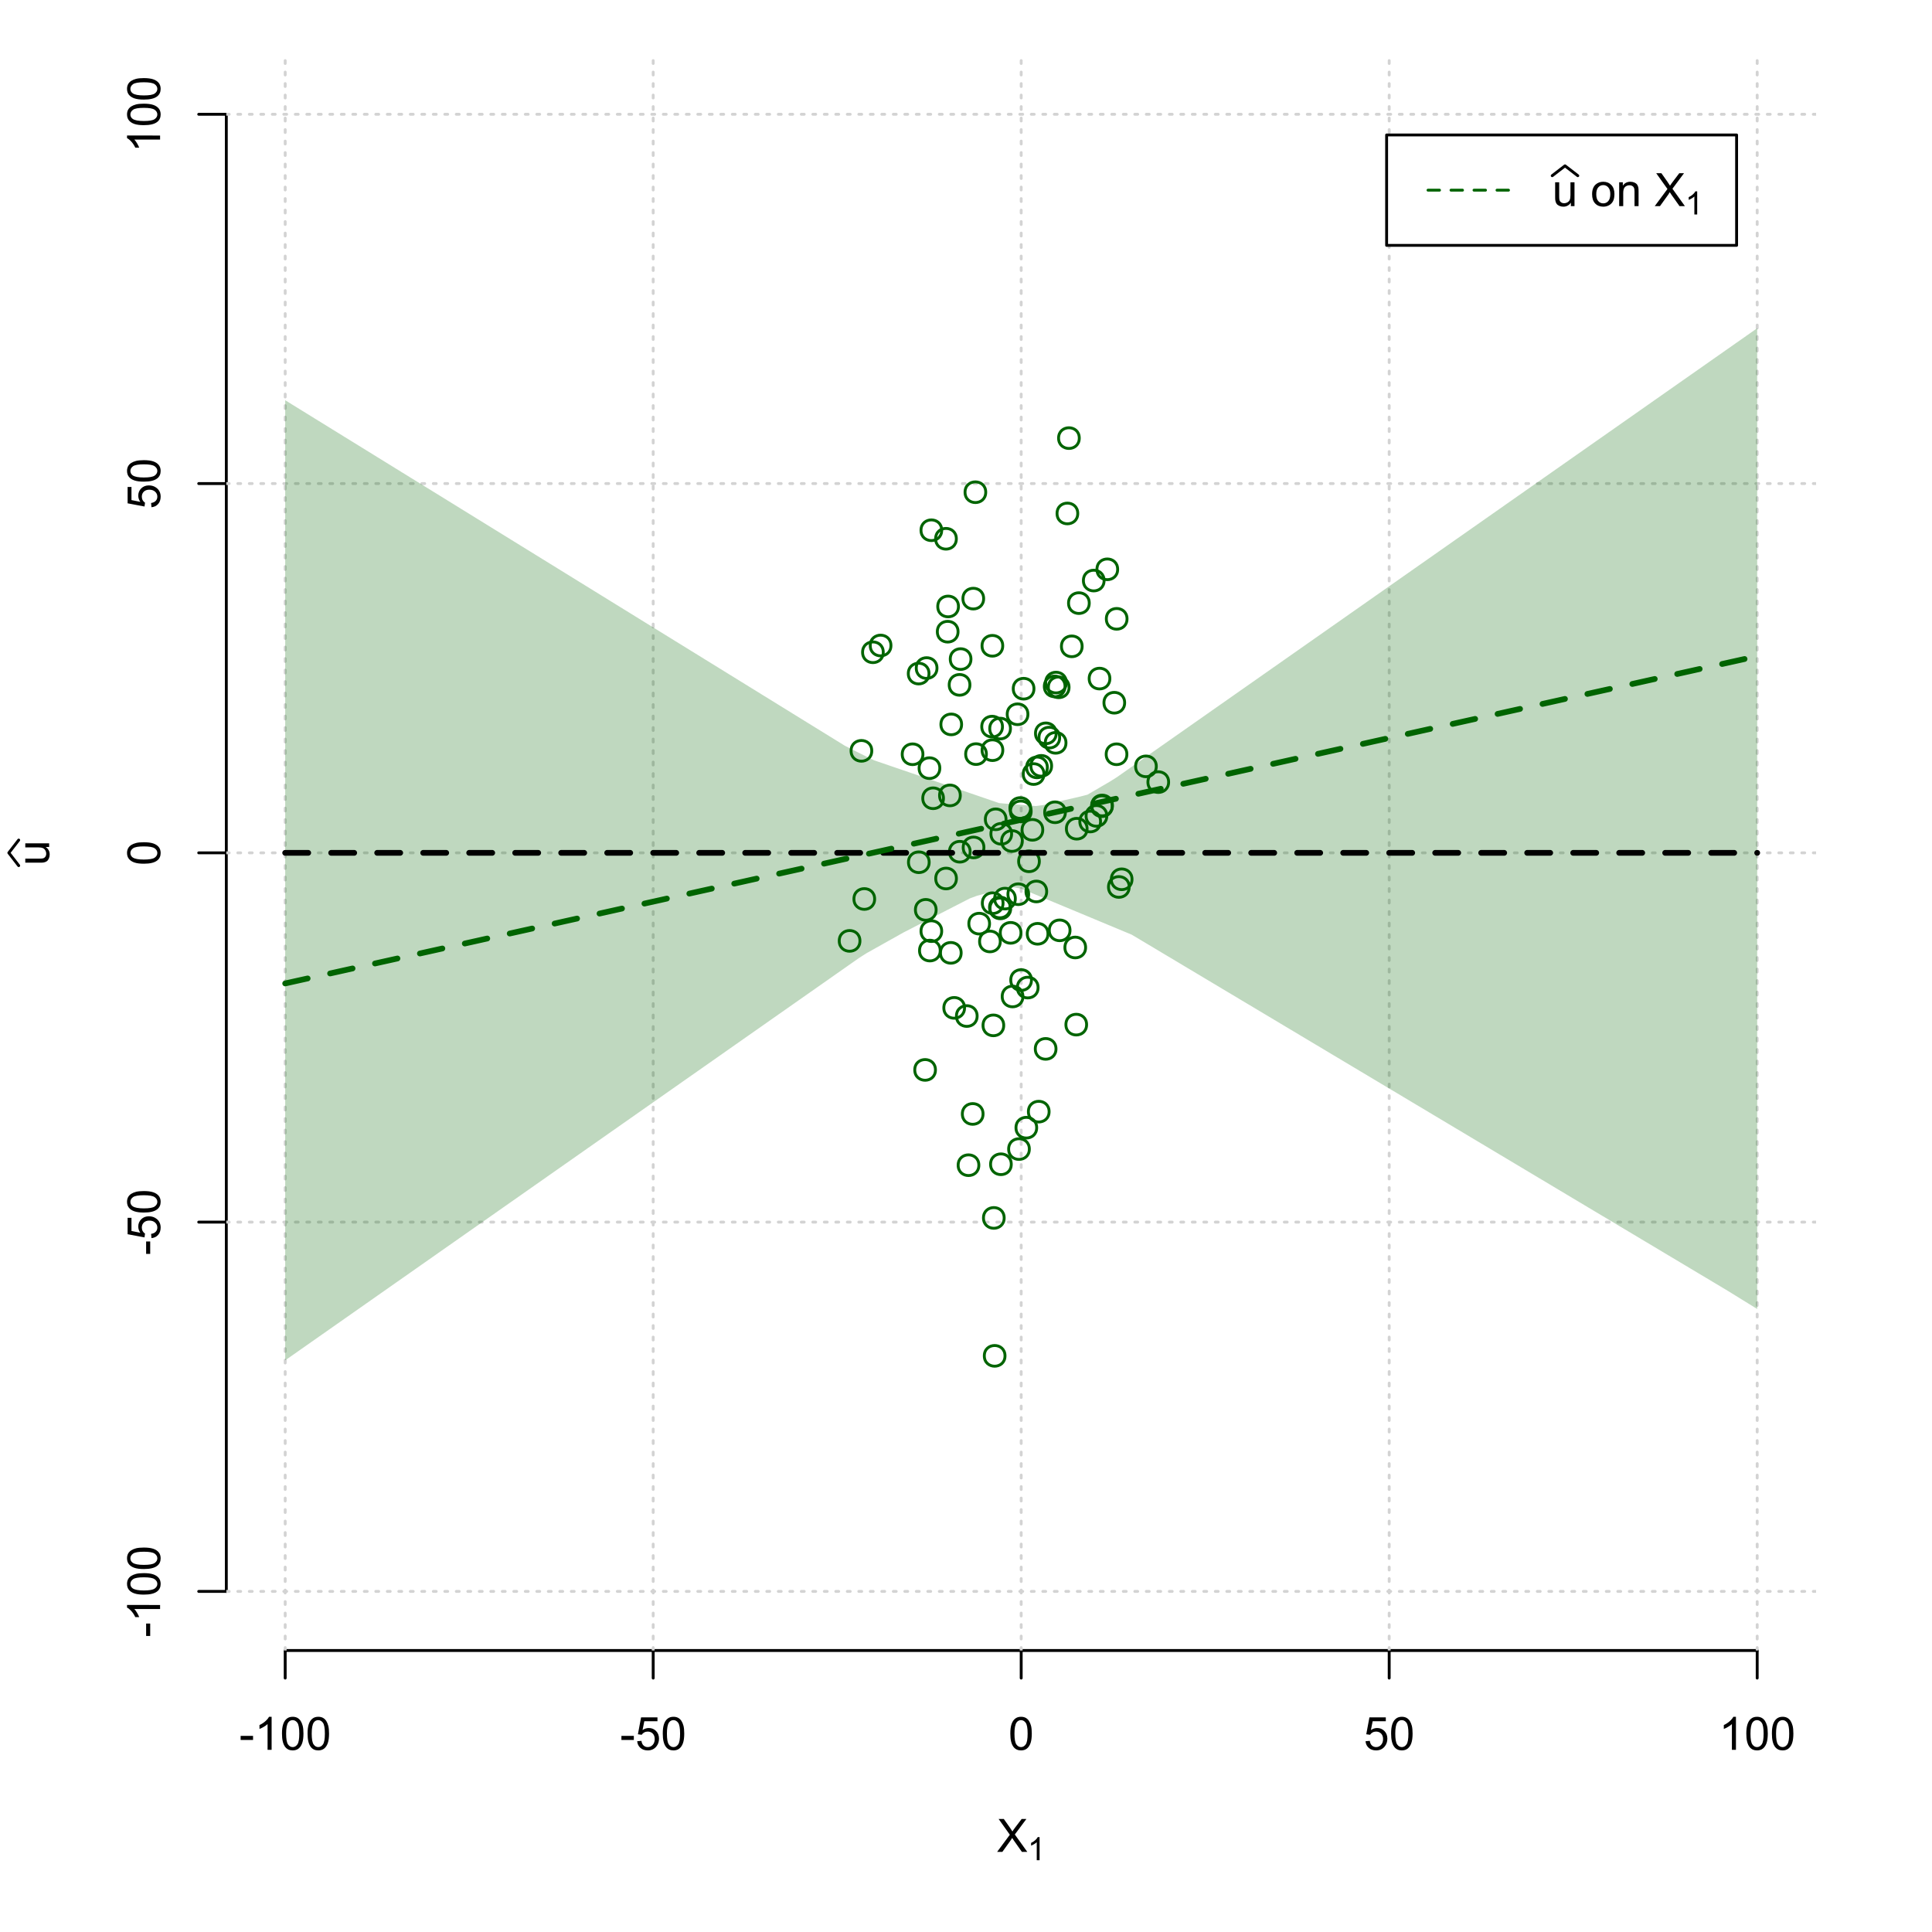 <?xml version="1.0" encoding="UTF-8"?>
<svg xmlns="http://www.w3.org/2000/svg" xmlns:xlink="http://www.w3.org/1999/xlink" width="504pt" height="504pt" viewBox="0 0 504 504" version="1.1">
<defs>
<g>
<symbol overflow="visible" id="glyph0-0">
<path style="stroke:none;" d="M 1.5 0 L 1.5 -7.5 L 7.5 -7.5 L 7.5 0 Z M 1.688 -0.188 L 7.312 -0.188 L 7.312 -7.312 L 1.688 -7.312 Z M 1.688 -0.188 "/>
</symbol>
<symbol overflow="visible" id="glyph0-1">
<path style="stroke:none;" d="M 0.055 0 L 3.375 -4.477 L 0.445 -8.59 L 1.797 -8.59 L 3.359 -6.387 C 3.68 -5.93 3.91 -5.578 4.047 -5.332 C 4.238 -5.645 4.465 -5.969 4.727 -6.312 L 6.457 -8.59 L 7.695 -8.59 L 4.676 -4.539 L 7.93 0 L 6.523 0 L 4.359 -3.062 C 4.238 -3.238 4.113 -3.43 3.984 -3.641 C 3.789 -3.324 3.652 -3.109 3.574 -2.992 L 1.418 0 Z M 0.055 0 "/>
</symbol>
<symbol overflow="visible" id="glyph0-2">
<path style="stroke:none;" d="M 0.383 -2.578 L 0.383 -3.641 L 3.621 -3.641 L 3.621 -2.578 Z M 0.383 -2.578 "/>
</symbol>
<symbol overflow="visible" id="glyph0-3">
<path style="stroke:none;" d="M 4.469 0 L 3.414 0 L 3.414 -6.719 C 3.16 -6.477 2.828 -6.234 2.414 -5.996 C 2 -5.75 1.629 -5.57 1.305 -5.449 L 1.305 -6.469 C 1.895 -6.742 2.41 -7.078 2.852 -7.477 C 3.293 -7.871 3.605 -8.254 3.789 -8.625 L 4.469 -8.625 Z M 4.469 0 "/>
</symbol>
<symbol overflow="visible" id="glyph0-4">
<path style="stroke:none;" d="M 0.5 -4.234 C 0.496 -5.246 0.602 -6.062 0.812 -6.688 C 1.02 -7.305 1.328 -7.785 1.742 -8.121 C 2.148 -8.457 2.668 -8.625 3.297 -8.625 C 3.758 -8.625 4.164 -8.531 4.512 -8.348 C 4.855 -8.16 5.141 -7.891 5.371 -7.543 C 5.594 -7.191 5.773 -6.766 5.906 -6.266 C 6.035 -5.762 6.098 -5.086 6.102 -4.234 C 6.098 -3.227 5.996 -2.414 5.789 -1.797 C 5.578 -1.176 5.266 -0.695 4.859 -0.359 C 4.445 -0.02 3.926 0.145 3.297 0.148 C 2.465 0.145 1.816 -0.148 1.348 -0.742 C 0.781 -1.457 0.496 -2.621 0.5 -4.234 Z M 1.582 -4.234 C 1.582 -2.824 1.746 -1.887 2.074 -1.418 C 2.402 -0.949 2.809 -0.715 3.297 -0.719 C 3.777 -0.715 4.184 -0.949 4.52 -1.422 C 4.848 -1.887 5.016 -2.824 5.016 -4.234 C 5.016 -5.648 4.848 -6.59 4.52 -7.055 C 4.184 -7.516 3.773 -7.746 3.289 -7.75 C 2.801 -7.746 2.414 -7.543 2.125 -7.137 C 1.762 -6.613 1.582 -5.645 1.582 -4.234 Z M 1.582 -4.234 "/>
</symbol>
<symbol overflow="visible" id="glyph0-5">
<path style="stroke:none;" d="M 0.5 -2.25 L 1.605 -2.344 C 1.684 -1.805 1.871 -1.398 2.176 -1.125 C 2.473 -0.852 2.836 -0.715 3.258 -0.719 C 3.766 -0.715 4.195 -0.906 4.547 -1.293 C 4.898 -1.672 5.074 -2.18 5.074 -2.82 C 5.074 -3.414 4.902 -3.891 4.566 -4.242 C 4.227 -4.59 3.785 -4.762 3.242 -4.766 C 2.898 -4.762 2.594 -4.684 2.32 -4.531 C 2.047 -4.375 1.832 -4.176 1.676 -3.93 L 0.688 -4.062 L 1.516 -8.473 L 5.789 -8.473 L 5.789 -7.465 L 2.359 -7.465 L 1.898 -5.156 C 2.414 -5.516 2.953 -5.695 3.523 -5.695 C 4.27 -5.695 4.902 -5.434 5.422 -4.914 C 5.934 -4.395 6.191 -3.727 6.195 -2.914 C 6.191 -2.133 5.965 -1.461 5.516 -0.898 C 4.961 -0.199 4.211 0.145 3.258 0.148 C 2.477 0.145 1.836 -0.07 1.344 -0.508 C 0.844 -0.941 0.562 -1.523 0.5 -2.25 Z M 0.5 -2.25 "/>
</symbol>
<symbol overflow="visible" id="glyph0-6">
<path style="stroke:none;" d="M 4.867 0 L 4.867 -0.914 C 4.379 -0.211 3.723 0.141 2.895 0.141 C 2.527 0.141 2.184 0.07 1.867 -0.07 C 1.547 -0.211 1.309 -0.387 1.156 -0.602 C 1 -0.812 0.895 -1.074 0.832 -1.383 C 0.785 -1.59 0.762 -1.918 0.766 -2.367 L 0.766 -6.223 L 1.82 -6.223 L 1.82 -2.773 C 1.816 -2.219 1.84 -1.848 1.887 -1.656 C 1.949 -1.379 2.09 -1.16 2.309 -1.004 C 2.523 -0.84 2.789 -0.762 3.105 -0.766 C 3.418 -0.762 3.715 -0.844 3.996 -1.008 C 4.273 -1.172 4.469 -1.391 4.586 -1.672 C 4.699 -1.949 4.758 -2.355 4.758 -2.891 L 4.758 -6.223 L 5.812 -6.223 L 5.812 0 Z M 4.867 0 "/>
</symbol>
<symbol overflow="visible" id="glyph0-7">
<path style="stroke:none;" d=""/>
</symbol>
<symbol overflow="visible" id="glyph0-8">
<path style="stroke:none;" d="M 0.398 -3.109 C 0.398 -4.262 0.719 -5.117 1.359 -5.672 C 1.895 -6.133 2.547 -6.363 3.316 -6.363 C 4.172 -6.363 4.871 -6.082 5.414 -5.52 C 5.953 -4.957 6.223 -4.184 6.227 -3.199 C 6.223 -2.398 6.102 -1.766 5.867 -1.309 C 5.625 -0.848 5.277 -0.492 4.82 -0.238 C 4.359 0.016 3.859 0.141 3.316 0.141 C 2.441 0.141 1.734 -0.137 1.203 -0.695 C 0.664 -1.254 0.398 -2.059 0.398 -3.109 Z M 1.484 -3.109 C 1.48 -2.309 1.656 -1.711 2.004 -1.32 C 2.348 -0.922 2.785 -0.727 3.316 -0.727 C 3.84 -0.727 4.273 -0.926 4.621 -1.324 C 4.969 -1.723 5.145 -2.328 5.145 -3.148 C 5.145 -3.914 4.969 -4.496 4.617 -4.895 C 4.266 -5.289 3.832 -5.488 3.316 -5.492 C 2.785 -5.488 2.348 -5.293 2.004 -4.898 C 1.656 -4.5 1.48 -3.902 1.484 -3.109 Z M 1.484 -3.109 "/>
</symbol>
<symbol overflow="visible" id="glyph0-9">
<path style="stroke:none;" d="M 0.789 0 L 0.789 -6.223 L 1.742 -6.223 L 1.742 -5.336 C 2.195 -6.02 2.855 -6.363 3.719 -6.363 C 4.09 -6.363 4.434 -6.293 4.754 -6.16 C 5.066 -6.023 5.305 -5.848 5.461 -5.633 C 5.617 -5.41 5.727 -5.152 5.789 -4.852 C 5.828 -4.656 5.848 -4.312 5.848 -3.828 L 5.848 0 L 4.793 0 L 4.793 -3.785 C 4.793 -4.215 4.75 -4.535 4.668 -4.75 C 4.586 -4.961 4.441 -5.129 4.234 -5.258 C 4.023 -5.383 3.777 -5.449 3.5 -5.449 C 3.047 -5.449 2.66 -5.305 2.332 -5.02 C 2.004 -4.734 1.84 -4.195 1.844 -3.398 L 1.844 0 Z M 0.789 0 "/>
</symbol>
<symbol overflow="visible" id="glyph1-0">
<path style="stroke:none;" d="M 1.051 0 L 1.051 -5.25 L 5.25 -5.25 L 5.25 0 Z M 1.18 -0.133 L 5.117 -0.133 L 5.117 -5.117 L 1.18 -5.117 Z M 1.18 -0.133 "/>
</symbol>
<symbol overflow="visible" id="glyph1-1">
<path style="stroke:none;" d="M 3.129 0 L 2.391 0 L 2.391 -4.703 C 2.211 -4.531 1.977 -4.363 1.691 -4.195 C 1.398 -4.023 1.141 -3.895 0.914 -3.812 L 0.914 -4.527 C 1.328 -4.719 1.688 -4.953 1.996 -5.234 C 2.305 -5.508 2.523 -5.777 2.652 -6.039 L 3.129 -6.039 Z M 3.129 0 "/>
</symbol>
<symbol overflow="visible" id="glyph2-0">
<path style="stroke:none;" d="M 0 -1.5 L -7.5 -1.5 L -7.5 -7.5 L 0 -7.5 Z M -0.188 -1.688 L -0.188 -7.312 L -7.312 -7.312 L -7.312 -1.688 Z M -0.188 -1.688 "/>
</symbol>
<symbol overflow="visible" id="glyph2-1">
<path style="stroke:none;" d="M 0 -4.867 L -0.914 -4.867 C -0.211 -4.379 0.141 -3.723 0.141 -2.895 C 0.141 -2.527 0.07 -2.184 -0.07 -1.867 C -0.211 -1.547 -0.387 -1.309 -0.598 -1.156 C -0.809 -1 -1.07 -0.895 -1.383 -0.832 C -1.59 -0.789 -1.918 -0.766 -2.367 -0.77 L -6.223 -0.77 L -6.223 -1.824 L -2.773 -1.824 C -2.219 -1.82 -1.848 -1.844 -1.656 -1.887 C -1.379 -1.949 -1.16 -2.09 -1.004 -2.309 C -0.84 -2.523 -0.762 -2.789 -0.766 -3.105 C -0.762 -3.418 -0.844 -3.715 -1.008 -3.996 C -1.172 -4.273 -1.391 -4.469 -1.672 -4.586 C -1.945 -4.699 -2.352 -4.758 -2.887 -4.758 L -6.223 -4.758 L -6.223 -5.812 L 0 -5.812 Z M 0 -4.867 "/>
</symbol>
<symbol overflow="visible" id="glyph2-2">
<path style="stroke:none;" d="M -2.578 -0.383 L -3.641 -0.383 L -3.641 -3.621 L -2.578 -3.621 Z M -2.578 -0.383 "/>
</symbol>
<symbol overflow="visible" id="glyph2-3">
<path style="stroke:none;" d="M 0 -4.469 L 0 -3.414 L -6.719 -3.418 C -6.477 -3.16 -6.234 -2.828 -5.996 -2.418 C -5.75 -2.004 -5.57 -1.633 -5.449 -1.309 L -6.469 -1.309 C -6.742 -1.895 -7.078 -2.41 -7.477 -2.852 C -7.871 -3.293 -8.254 -3.605 -8.625 -3.793 L -8.625 -4.473 Z M 0 -4.469 "/>
</symbol>
<symbol overflow="visible" id="glyph2-4">
<path style="stroke:none;" d="M -4.234 -0.5 C -5.246 -0.496 -6.062 -0.602 -6.688 -0.812 C -7.305 -1.02 -7.785 -1.328 -8.121 -1.742 C -8.457 -2.152 -8.625 -2.672 -8.625 -3.301 C -8.625 -3.758 -8.531 -4.164 -8.348 -4.512 C -8.16 -4.859 -7.891 -5.145 -7.543 -5.371 C -7.191 -5.594 -6.766 -5.773 -6.266 -5.906 C -5.762 -6.035 -5.086 -6.098 -4.234 -6.102 C -3.223 -6.098 -2.41 -5.996 -1.793 -5.789 C -1.176 -5.578 -0.695 -5.266 -0.359 -4.859 C -0.02 -4.445 0.145 -3.926 0.148 -3.297 C 0.145 -2.465 -0.148 -1.816 -0.742 -1.348 C -1.457 -0.781 -2.621 -0.496 -4.234 -0.5 Z M -4.234 -1.582 C -2.824 -1.582 -1.887 -1.746 -1.418 -2.074 C -0.949 -2.402 -0.715 -2.809 -0.719 -3.297 C -0.715 -3.777 -0.949 -4.184 -1.422 -4.52 C -1.887 -4.848 -2.824 -5.016 -4.234 -5.016 C -5.648 -5.016 -6.59 -4.848 -7.055 -4.52 C -7.516 -4.188 -7.746 -3.777 -7.75 -3.289 C -7.746 -2.801 -7.543 -2.414 -7.137 -2.129 C -6.613 -1.762 -5.645 -1.582 -4.234 -1.582 Z M -4.234 -1.582 "/>
</symbol>
<symbol overflow="visible" id="glyph2-5">
<path style="stroke:none;" d="M -2.25 -0.5 L -2.344 -1.605 C -1.805 -1.684 -1.398 -1.871 -1.125 -2.176 C -0.852 -2.473 -0.715 -2.836 -0.719 -3.258 C -0.715 -3.766 -0.906 -4.195 -1.293 -4.547 C -1.672 -4.898 -2.18 -5.074 -2.816 -5.074 C -3.414 -5.074 -3.891 -4.902 -4.242 -4.566 C -4.59 -4.227 -4.762 -3.785 -4.766 -3.242 C -4.762 -2.898 -4.684 -2.594 -4.531 -2.32 C -4.375 -2.047 -4.176 -1.832 -3.93 -1.676 L -4.062 -0.688 L -8.473 -1.52 L -8.473 -5.789 L -7.465 -5.789 L -7.465 -2.363 L -5.156 -1.898 C -5.516 -2.414 -5.695 -2.953 -5.695 -3.523 C -5.695 -4.27 -5.434 -4.902 -4.914 -5.422 C -4.395 -5.934 -3.727 -6.191 -2.91 -6.195 C -2.133 -6.191 -1.461 -5.965 -0.895 -5.516 C -0.199 -4.961 0.145 -4.211 0.148 -3.258 C 0.145 -2.477 -0.07 -1.836 -0.508 -1.344 C -0.941 -0.848 -1.523 -0.566 -2.25 -0.5 Z M -2.25 -0.5 "/>
</symbol>
</g>
<clipPath id="clip1">
  <path d="M 74 14.398 L 75 14.398 L 75 430.559 L 74 430.559 Z M 74 14.398 "/>
</clipPath>
<clipPath id="clip2">
  <path d="M 170 14.398 L 171 14.398 L 171 430.559 L 170 430.559 Z M 170 14.398 "/>
</clipPath>
<clipPath id="clip3">
  <path d="M 266 14.398 L 267 14.398 L 267 430.559 L 266 430.559 Z M 266 14.398 "/>
</clipPath>
<clipPath id="clip4">
  <path d="M 362 14.398 L 363 14.398 L 363 430.559 L 362 430.559 Z M 362 14.398 "/>
</clipPath>
<clipPath id="clip5">
  <path d="M 458 14.398 L 459 14.398 L 459 430.559 L 458 430.559 Z M 458 14.398 "/>
</clipPath>
<clipPath id="clip6">
  <path d="M 59.039 414 L 473.758 414 L 473.758 416 L 59.039 416 Z M 59.039 414 "/>
</clipPath>
<clipPath id="clip7">
  <path d="M 59.039 318 L 473.758 318 L 473.758 320 L 59.039 320 Z M 59.039 318 "/>
</clipPath>
<clipPath id="clip8">
  <path d="M 59.039 222 L 473.758 222 L 473.758 223 L 59.039 223 Z M 59.039 222 "/>
</clipPath>
<clipPath id="clip9">
  <path d="M 59.039 125 L 473.758 125 L 473.758 127 L 59.039 127 Z M 59.039 125 "/>
</clipPath>
<clipPath id="clip10">
  <path d="M 59.039 29 L 473.758 29 L 473.758 31 L 59.039 31 Z M 59.039 29 "/>
</clipPath>
</defs>
<g id="surface2736">
<rect x="0" y="0" width="504" height="504" style="fill:rgb(100%,100%,100%);fill-opacity:1;stroke:none;"/>
<g style="fill:rgb(0%,0%,0%);fill-opacity:1;">
  <use xlink:href="#glyph0-1" x="260.062" y="483.102"/>
</g>
<g style="fill:rgb(0%,0%,0%);fill-opacity:1;">
  <use xlink:href="#glyph1-1" x="268.066" y="485.281"/>
</g>
<g style="fill:rgb(0%,0%,0%);fill-opacity:1;">
  <use xlink:href="#glyph2-1" x="12.82" y="225.816"/>
</g>
<path style="fill:none;stroke-width:0.75;stroke-linecap:round;stroke-linejoin:round;stroke:rgb(0%,0%,0%);stroke-opacity:1;stroke-miterlimit:10;" d="M 4.879 225.816 L 2.301 222.48 L 4.879 219.145 "/>
<path style="fill:none;stroke-width:0.75;stroke-linecap:round;stroke-linejoin:round;stroke:rgb(0%,0%,0%);stroke-opacity:1;stroke-miterlimit:10;" d="M 74.398 430.559 L 458.398 430.559 "/>
<path style="fill:none;stroke-width:0.75;stroke-linecap:round;stroke-linejoin:round;stroke:rgb(0%,0%,0%);stroke-opacity:1;stroke-miterlimit:10;" d="M 74.398 430.559 L 74.398 437.762 "/>
<path style="fill:none;stroke-width:0.75;stroke-linecap:round;stroke-linejoin:round;stroke:rgb(0%,0%,0%);stroke-opacity:1;stroke-miterlimit:10;" d="M 170.398 430.559 L 170.398 437.762 "/>
<path style="fill:none;stroke-width:0.75;stroke-linecap:round;stroke-linejoin:round;stroke:rgb(0%,0%,0%);stroke-opacity:1;stroke-miterlimit:10;" d="M 266.398 430.559 L 266.398 437.762 "/>
<path style="fill:none;stroke-width:0.75;stroke-linecap:round;stroke-linejoin:round;stroke:rgb(0%,0%,0%);stroke-opacity:1;stroke-miterlimit:10;" d="M 362.398 430.559 L 362.398 437.762 "/>
<path style="fill:none;stroke-width:0.75;stroke-linecap:round;stroke-linejoin:round;stroke:rgb(0%,0%,0%);stroke-opacity:1;stroke-miterlimit:10;" d="M 458.398 430.559 L 458.398 437.762 "/>
<g style="fill:rgb(0%,0%,0%);fill-opacity:1;">
  <use xlink:href="#glyph0-2" x="62.391" y="456.48"/>
  <use xlink:href="#glyph0-3" x="66.387" y="456.48"/>
  <use xlink:href="#glyph0-4" x="73.061" y="456.48"/>
  <use xlink:href="#glyph0-4" x="79.734" y="456.48"/>
</g>
<g style="fill:rgb(0%,0%,0%);fill-opacity:1;">
  <use xlink:href="#glyph0-2" x="161.727" y="456.48"/>
  <use xlink:href="#glyph0-5" x="165.723" y="456.48"/>
  <use xlink:href="#glyph0-4" x="172.396" y="456.48"/>
</g>
<g style="fill:rgb(0%,0%,0%);fill-opacity:1;">
  <use xlink:href="#glyph0-4" x="263.062" y="456.48"/>
</g>
<g style="fill:rgb(0%,0%,0%);fill-opacity:1;">
  <use xlink:href="#glyph0-5" x="355.727" y="456.48"/>
  <use xlink:href="#glyph0-4" x="362.4" y="456.48"/>
</g>
<g style="fill:rgb(0%,0%,0%);fill-opacity:1;">
  <use xlink:href="#glyph0-3" x="448.387" y="456.48"/>
  <use xlink:href="#glyph0-4" x="455.061" y="456.48"/>
  <use xlink:href="#glyph0-4" x="461.734" y="456.48"/>
</g>
<path style="fill:none;stroke-width:0.75;stroke-linecap:round;stroke-linejoin:round;stroke:rgb(0%,0%,0%);stroke-opacity:1;stroke-miterlimit:10;" d="M 59.039 415.148 L 59.039 29.812 "/>
<path style="fill:none;stroke-width:0.75;stroke-linecap:round;stroke-linejoin:round;stroke:rgb(0%,0%,0%);stroke-opacity:1;stroke-miterlimit:10;" d="M 59.039 415.148 L 51.84 415.148 "/>
<path style="fill:none;stroke-width:0.75;stroke-linecap:round;stroke-linejoin:round;stroke:rgb(0%,0%,0%);stroke-opacity:1;stroke-miterlimit:10;" d="M 59.039 318.812 L 51.84 318.812 "/>
<path style="fill:none;stroke-width:0.75;stroke-linecap:round;stroke-linejoin:round;stroke:rgb(0%,0%,0%);stroke-opacity:1;stroke-miterlimit:10;" d="M 59.039 222.48 L 51.84 222.48 "/>
<path style="fill:none;stroke-width:0.75;stroke-linecap:round;stroke-linejoin:round;stroke:rgb(0%,0%,0%);stroke-opacity:1;stroke-miterlimit:10;" d="M 59.039 126.148 L 51.84 126.148 "/>
<path style="fill:none;stroke-width:0.75;stroke-linecap:round;stroke-linejoin:round;stroke:rgb(0%,0%,0%);stroke-opacity:1;stroke-miterlimit:10;" d="M 59.039 29.812 L 51.84 29.812 "/>
<g style="fill:rgb(0%,0%,0%);fill-opacity:1;">
  <use xlink:href="#glyph2-2" x="41.762" y="427.156"/>
  <use xlink:href="#glyph2-3" x="41.762" y="423.16"/>
  <use xlink:href="#glyph2-4" x="41.762" y="416.486"/>
  <use xlink:href="#glyph2-4" x="41.762" y="409.812"/>
</g>
<g style="fill:rgb(0%,0%,0%);fill-opacity:1;">
  <use xlink:href="#glyph2-2" x="41.762" y="327.484"/>
  <use xlink:href="#glyph2-5" x="41.762" y="323.488"/>
  <use xlink:href="#glyph2-4" x="41.762" y="316.814"/>
</g>
<g style="fill:rgb(0%,0%,0%);fill-opacity:1;">
  <use xlink:href="#glyph2-4" x="41.762" y="225.816"/>
</g>
<g style="fill:rgb(0%,0%,0%);fill-opacity:1;">
  <use xlink:href="#glyph2-5" x="41.762" y="132.82"/>
  <use xlink:href="#glyph2-4" x="41.762" y="126.146"/>
</g>
<g style="fill:rgb(0%,0%,0%);fill-opacity:1;">
  <use xlink:href="#glyph2-3" x="41.762" y="39.824"/>
  <use xlink:href="#glyph2-4" x="41.762" y="33.15"/>
  <use xlink:href="#glyph2-4" x="41.762" y="26.477"/>
</g>
<g clip-path="url(#clip1)" clip-rule="nonzero">
<path style="fill:none;stroke-width:0.75;stroke-linecap:round;stroke-linejoin:round;stroke:rgb(82.745%,82.745%,82.745%);stroke-opacity:1;stroke-dasharray:0.75,2.25;stroke-miterlimit:10;" d="M 74.398 430.559 L 74.398 14.398 "/>
</g>
<g clip-path="url(#clip2)" clip-rule="nonzero">
<path style="fill:none;stroke-width:0.75;stroke-linecap:round;stroke-linejoin:round;stroke:rgb(82.745%,82.745%,82.745%);stroke-opacity:1;stroke-dasharray:0.75,2.25;stroke-miterlimit:10;" d="M 170.398 430.559 L 170.398 14.398 "/>
</g>
<g clip-path="url(#clip3)" clip-rule="nonzero">
<path style="fill:none;stroke-width:0.75;stroke-linecap:round;stroke-linejoin:round;stroke:rgb(82.745%,82.745%,82.745%);stroke-opacity:1;stroke-dasharray:0.75,2.25;stroke-miterlimit:10;" d="M 266.398 430.559 L 266.398 14.398 "/>
</g>
<g clip-path="url(#clip4)" clip-rule="nonzero">
<path style="fill:none;stroke-width:0.75;stroke-linecap:round;stroke-linejoin:round;stroke:rgb(82.745%,82.745%,82.745%);stroke-opacity:1;stroke-dasharray:0.75,2.25;stroke-miterlimit:10;" d="M 362.398 430.559 L 362.398 14.398 "/>
</g>
<g clip-path="url(#clip5)" clip-rule="nonzero">
<path style="fill:none;stroke-width:0.75;stroke-linecap:round;stroke-linejoin:round;stroke:rgb(82.745%,82.745%,82.745%);stroke-opacity:1;stroke-dasharray:0.75,2.25;stroke-miterlimit:10;" d="M 458.398 430.559 L 458.398 14.398 "/>
</g>
<g clip-path="url(#clip6)" clip-rule="nonzero">
<path style="fill:none;stroke-width:0.75;stroke-linecap:round;stroke-linejoin:round;stroke:rgb(82.745%,82.745%,82.745%);stroke-opacity:1;stroke-dasharray:0.75,2.25;stroke-miterlimit:10;" d="M 59.039 415.148 L 473.762 415.148 "/>
</g>
<g clip-path="url(#clip7)" clip-rule="nonzero">
<path style="fill:none;stroke-width:0.75;stroke-linecap:round;stroke-linejoin:round;stroke:rgb(82.745%,82.745%,82.745%);stroke-opacity:1;stroke-dasharray:0.75,2.25;stroke-miterlimit:10;" d="M 59.039 318.812 L 473.762 318.812 "/>
</g>
<g clip-path="url(#clip8)" clip-rule="nonzero">
<path style="fill:none;stroke-width:0.75;stroke-linecap:round;stroke-linejoin:round;stroke:rgb(82.745%,82.745%,82.745%);stroke-opacity:1;stroke-dasharray:0.75,2.25;stroke-miterlimit:10;" d="M 59.039 222.48 L 473.762 222.48 "/>
</g>
<g clip-path="url(#clip9)" clip-rule="nonzero">
<path style="fill:none;stroke-width:0.75;stroke-linecap:round;stroke-linejoin:round;stroke:rgb(82.745%,82.745%,82.745%);stroke-opacity:1;stroke-dasharray:0.75,2.25;stroke-miterlimit:10;" d="M 59.039 126.148 L 473.762 126.148 "/>
</g>
<g clip-path="url(#clip10)" clip-rule="nonzero">
<path style="fill:none;stroke-width:0.75;stroke-linecap:round;stroke-linejoin:round;stroke:rgb(82.745%,82.745%,82.745%);stroke-opacity:1;stroke-dasharray:0.75,2.25;stroke-miterlimit:10;" d="M 59.039 29.812 L 473.762 29.812 "/>
</g>
<path style=" stroke:none;fill-rule:nonzero;fill:rgb(0%,39.216%,0%);fill-opacity:0.251;" d="M 74.398 29.812 L 74.398 104.41 L 76.32 105.594 L 78.238 106.781 L 80.16 107.965 L 82.078 109.152 L 84 110.336 L 85.922 111.523 L 87.84 112.707 L 89.762 113.895 L 91.68 115.078 L 93.602 116.262 L 95.52 117.449 L 97.441 118.633 L 99.359 119.82 L 101.281 121.004 L 103.199 122.191 L 105.121 123.375 L 107.039 124.562 L 108.961 125.746 L 110.879 126.93 L 112.801 128.117 L 114.719 129.301 L 116.641 130.488 L 118.559 131.672 L 120.48 132.859 L 122.398 134.043 L 124.32 135.23 L 126.238 136.414 L 128.16 137.598 L 130.078 138.785 L 132 139.969 L 133.922 141.156 L 135.84 142.34 L 137.762 143.527 L 139.68 144.711 L 141.602 145.898 L 143.52 147.082 L 145.441 148.266 L 147.359 149.453 L 149.281 150.637 L 151.199 151.824 L 153.121 153.008 L 155.039 154.195 L 156.961 155.379 L 158.879 156.566 L 160.801 157.75 L 162.719 158.934 L 164.641 160.121 L 166.559 161.305 L 168.48 162.492 L 170.398 163.676 L 172.32 164.863 L 174.238 166.047 L 176.16 167.234 L 178.078 168.418 L 180 169.602 L 181.922 170.789 L 183.84 171.973 L 185.762 173.16 L 187.68 174.344 L 189.602 175.531 L 191.52 176.715 L 193.441 177.902 L 195.359 179.086 L 197.281 180.27 L 199.199 181.457 L 201.121 182.641 L 203.039 183.828 L 204.961 185.012 L 206.879 186.199 L 208.801 187.383 L 210.719 188.57 L 212.641 189.754 L 214.559 190.938 L 216.48 192.125 L 218.398 193.309 L 220.32 194.496 L 222.238 195.492 L 224.16 196.445 L 226.078 197.395 L 228 198.332 L 229.922 198.988 L 231.84 199.648 L 233.762 200.305 L 235.68 200.961 L 237.602 201.617 L 239.52 202.273 L 241.441 202.93 L 243.359 203.586 L 245.281 204.246 L 247.199 204.902 L 249.121 205.559 L 251.039 206.215 L 252.961 206.871 L 254.879 207.527 L 256.801 208.184 L 258.719 208.84 L 260.641 209.5 L 262.559 209.668 L 264.48 209.82 L 266.398 209.969 L 268.32 210.121 L 270.238 210.27 L 272.16 210.012 L 274.078 209.57 L 276 209.133 L 277.922 208.691 L 279.84 208.25 L 281.762 207.809 L 283.68 207.312 L 285.602 206.191 L 287.52 205.07 L 289.441 203.949 L 291.359 202.746 L 293.281 201.398 L 295.199 200.051 L 297.121 198.707 L 299.039 197.359 L 300.961 196.012 L 302.879 194.668 L 304.801 193.32 L 306.719 191.977 L 308.641 190.629 L 310.559 189.281 L 312.48 187.938 L 314.398 186.59 L 316.32 185.242 L 318.238 183.898 L 320.16 182.551 L 322.078 181.203 L 324 179.859 L 325.922 178.512 L 327.84 177.168 L 329.762 175.82 L 331.68 174.473 L 333.602 173.129 L 335.52 171.781 L 337.441 170.434 L 339.359 169.09 L 341.281 167.742 L 343.199 166.398 L 345.121 165.051 L 347.039 163.703 L 348.961 162.359 L 350.879 161.012 L 352.801 159.664 L 354.719 158.32 L 356.641 156.973 L 358.559 155.625 L 360.48 154.281 L 362.398 152.934 L 364.32 151.59 L 366.238 150.242 L 368.16 148.895 L 370.078 147.551 L 373.922 144.855 L 375.84 143.512 L 377.762 142.164 L 379.68 140.816 L 381.602 139.473 L 383.52 138.125 L 385.441 136.781 L 387.359 135.434 L 389.281 134.086 L 391.199 132.742 L 393.121 131.395 L 395.039 130.047 L 396.961 128.703 L 398.879 127.355 L 400.801 126.008 L 402.719 124.664 L 404.641 123.316 L 406.559 121.973 L 408.48 120.625 L 410.398 119.277 L 412.32 117.934 L 414.238 116.586 L 416.16 115.238 L 418.078 113.895 L 420 112.547 L 421.922 111.203 L 423.84 109.855 L 425.762 108.508 L 427.68 107.164 L 429.602 105.816 L 431.52 104.469 L 433.441 103.125 L 435.359 101.777 L 437.281 100.43 L 439.199 99.086 L 441.121 97.738 L 443.039 96.395 L 444.961 95.047 L 446.879 93.699 L 448.801 92.355 L 450.719 91.008 L 452.641 89.66 L 454.559 88.316 L 456.48 86.969 L 458.398 85.621 L 458.398 29.812 L 458.398 415.148 L 458.398 341.477 L 456.48 340.289 L 454.559 339.105 L 452.641 337.922 L 450.719 336.734 L 448.801 335.586 L 446.879 334.438 L 444.961 333.289 L 443.039 332.141 L 441.121 330.996 L 439.199 329.848 L 437.281 328.699 L 435.359 327.555 L 433.441 326.406 L 431.52 325.258 L 429.602 324.113 L 427.68 322.965 L 425.762 321.816 L 423.84 320.672 L 421.922 319.523 L 418.078 317.227 L 416.16 316.082 L 414.238 314.934 L 412.32 313.785 L 410.398 312.641 L 408.48 311.492 L 406.559 310.344 L 404.641 309.199 L 402.719 308.051 L 400.801 306.902 L 398.879 305.758 L 396.961 304.609 L 395.039 303.461 L 393.121 302.316 L 391.199 301.168 L 389.281 300.02 L 387.359 298.871 L 385.441 297.727 L 383.52 296.578 L 381.602 295.43 L 379.68 294.285 L 377.762 293.137 L 375.84 291.988 L 373.922 290.844 L 370.078 288.547 L 368.16 287.402 L 366.238 286.254 L 364.32 285.105 L 362.398 283.957 L 360.48 282.812 L 358.559 281.664 L 356.641 280.516 L 354.719 279.371 L 352.801 278.223 L 350.879 277.074 L 348.961 275.93 L 347.039 274.781 L 345.121 273.633 L 343.199 272.488 L 341.281 271.34 L 339.359 270.191 L 337.441 269.043 L 335.52 267.898 L 333.602 266.75 L 331.68 265.602 L 329.762 264.457 L 327.84 263.309 L 325.922 262.16 L 324 261.016 L 322.078 259.867 L 320.16 258.719 L 318.238 257.574 L 316.32 256.426 L 314.398 255.277 L 312.48 254.129 L 310.559 252.984 L 308.641 251.836 L 306.719 250.688 L 304.801 249.543 L 302.879 248.395 L 300.961 247.246 L 299.039 246.102 L 297.121 244.953 L 295.199 243.816 L 293.281 243.016 L 291.359 242.215 L 289.441 241.418 L 287.52 240.617 L 285.602 239.816 L 283.68 239.016 L 281.762 238.215 L 279.84 237.414 L 277.922 236.617 L 274.078 235.016 L 272.16 234.215 L 270.238 233.414 L 268.32 232.617 L 266.398 231.816 L 264.48 231.477 L 262.559 231.613 L 260.641 232.129 L 258.719 232.645 L 256.801 233.16 L 254.879 233.672 L 252.961 234.387 L 251.039 235.375 L 249.121 236.359 L 247.199 237.344 L 245.281 238.332 L 243.359 239.316 L 241.441 240.305 L 239.52 241.289 L 237.602 242.277 L 235.68 243.262 L 233.762 244.34 L 231.84 245.414 L 229.922 246.492 L 228 247.566 L 226.078 248.645 L 224.16 249.863 L 222.238 251.207 L 220.32 252.555 L 218.398 253.902 L 216.48 255.246 L 214.559 256.594 L 212.641 257.941 L 210.719 259.285 L 208.801 260.633 L 206.879 261.98 L 204.961 263.324 L 203.039 264.672 L 201.121 266.016 L 199.199 267.363 L 197.281 268.711 L 195.359 270.055 L 193.441 271.402 L 191.52 272.75 L 189.602 274.094 L 187.68 275.441 L 185.762 276.789 L 183.84 278.133 L 181.922 279.48 L 180 280.824 L 178.078 282.172 L 176.16 283.52 L 174.238 284.863 L 172.32 286.211 L 170.398 287.559 L 168.48 288.902 L 166.559 290.25 L 164.641 291.598 L 162.719 292.941 L 160.801 294.289 L 158.879 295.633 L 156.961 296.98 L 155.039 298.328 L 153.121 299.672 L 151.199 301.02 L 149.281 302.367 L 147.359 303.711 L 145.441 305.059 L 143.52 306.402 L 141.602 307.75 L 139.68 309.098 L 137.762 310.441 L 135.84 311.789 L 133.922 313.137 L 132 314.48 L 130.078 315.828 L 128.16 317.176 L 126.238 318.52 L 124.32 319.867 L 122.398 321.211 L 120.48 322.559 L 118.559 323.906 L 116.641 325.25 L 114.719 326.598 L 112.801 327.945 L 110.879 329.289 L 108.961 330.637 L 107.039 331.984 L 105.121 333.328 L 103.199 334.676 L 101.281 336.02 L 99.359 337.367 L 97.441 338.715 L 95.52 340.059 L 93.602 341.406 L 91.68 342.754 L 89.762 344.098 L 87.84 345.445 L 85.922 346.793 L 84 348.137 L 82.078 349.484 L 80.16 350.828 L 78.238 352.176 L 76.32 353.523 L 74.398 354.867 L 74.398 415.148 Z M 74.398 29.812 "/>
<path style="fill:none;stroke-width:0.75;stroke-linecap:round;stroke-linejoin:round;stroke:rgb(0%,39.216%,0%);stroke-opacity:1;stroke-miterlimit:10;" d="M 224.332 245.449 C 224.332 249.051 218.934 249.051 218.934 245.449 C 218.934 241.848 224.332 241.848 224.332 245.449 "/>
<path style="fill:none;stroke-width:0.75;stroke-linecap:round;stroke-linejoin:round;stroke:rgb(0%,39.216%,0%);stroke-opacity:1;stroke-miterlimit:10;" d="M 274.332 199.785 C 274.332 203.383 268.93 203.383 268.93 199.785 C 268.93 196.184 274.332 196.184 274.332 199.785 "/>
<path style="fill:none;stroke-width:0.75;stroke-linecap:round;stroke-linejoin:round;stroke:rgb(0%,39.216%,0%);stroke-opacity:1;stroke-miterlimit:10;" d="M 293.387 183.32 C 293.387 186.922 287.988 186.922 287.988 183.32 C 287.988 179.723 293.387 179.723 293.387 183.32 "/>
<path style="fill:none;stroke-width:0.75;stroke-linecap:round;stroke-linejoin:round;stroke:rgb(0%,39.216%,0%);stroke-opacity:1;stroke-miterlimit:10;" d="M 273.68 289.996 C 273.68 293.594 268.277 293.594 268.277 289.996 C 268.277 286.395 273.68 286.395 273.68 289.996 "/>
<path style="fill:none;stroke-width:0.75;stroke-linecap:round;stroke-linejoin:round;stroke:rgb(0%,39.216%,0%);stroke-opacity:1;stroke-miterlimit:10;" d="M 227.418 195.871 C 227.418 199.473 222.02 199.473 222.02 195.871 C 222.02 192.273 227.418 192.273 227.418 195.871 "/>
<path style="fill:none;stroke-width:0.75;stroke-linecap:round;stroke-linejoin:round;stroke:rgb(0%,39.216%,0%);stroke-opacity:1;stroke-miterlimit:10;" d="M 230.418 170.156 C 230.418 173.758 225.02 173.758 225.02 170.156 C 225.02 166.559 230.418 166.559 230.418 170.156 "/>
<path style="fill:none;stroke-width:0.75;stroke-linecap:round;stroke-linejoin:round;stroke:rgb(0%,39.216%,0%);stroke-opacity:1;stroke-miterlimit:10;" d="M 242.348 175.715 C 242.348 179.316 236.949 179.316 236.949 175.715 C 236.949 172.113 242.348 172.113 242.348 175.715 "/>
<path style="fill:none;stroke-width:0.75;stroke-linecap:round;stroke-linejoin:round;stroke:rgb(0%,39.216%,0%);stroke-opacity:1;stroke-miterlimit:10;" d="M 268.34 233.273 C 268.34 236.871 262.941 236.871 262.941 233.273 C 262.941 229.672 268.34 229.672 268.34 233.273 "/>
<path style="fill:none;stroke-width:0.75;stroke-linecap:round;stroke-linejoin:round;stroke:rgb(0%,39.216%,0%);stroke-opacity:1;stroke-miterlimit:10;" d="M 256.602 156.164 C 256.602 159.762 251.199 159.762 251.199 156.164 C 251.199 152.562 256.602 152.562 256.602 156.164 "/>
<path style="fill:none;stroke-width:0.75;stroke-linecap:round;stroke-linejoin:round;stroke:rgb(0%,39.216%,0%);stroke-opacity:1;stroke-miterlimit:10;" d="M 294.008 161.438 C 294.008 165.035 288.609 165.035 288.609 161.438 C 288.609 157.836 294.008 157.836 294.008 161.438 "/>
<path style="fill:none;stroke-width:0.75;stroke-linecap:round;stroke-linejoin:round;stroke:rgb(0%,39.216%,0%);stroke-opacity:1;stroke-miterlimit:10;" d="M 291.562 148.52 C 291.562 152.117 286.16 152.117 286.16 148.52 C 286.16 144.918 291.562 144.918 291.562 148.52 "/>
<path style="fill:none;stroke-width:0.75;stroke-linecap:round;stroke-linejoin:round;stroke:rgb(0%,39.216%,0%);stroke-opacity:1;stroke-miterlimit:10;" d="M 245.273 247.977 C 245.273 251.574 239.875 251.574 239.875 247.977 C 239.875 244.375 245.273 244.375 245.273 247.977 "/>
<path style="fill:none;stroke-width:0.75;stroke-linecap:round;stroke-linejoin:round;stroke:rgb(0%,39.216%,0%);stroke-opacity:1;stroke-miterlimit:10;" d="M 250.508 207.5 C 250.508 211.102 245.105 211.102 245.105 207.5 C 245.105 203.898 250.508 203.898 250.508 207.5 "/>
<path style="fill:none;stroke-width:0.75;stroke-linecap:round;stroke-linejoin:round;stroke:rgb(0%,39.216%,0%);stroke-opacity:1;stroke-miterlimit:10;" d="M 270.438 294.18 C 270.438 297.781 265.039 297.781 265.039 294.18 C 265.039 290.578 270.438 290.578 270.438 294.18 "/>
<path style="fill:none;stroke-width:0.75;stroke-linecap:round;stroke-linejoin:round;stroke:rgb(0%,39.216%,0%);stroke-opacity:1;stroke-miterlimit:10;" d="M 263.535 236.727 C 263.535 240.328 258.137 240.328 258.137 236.727 C 258.137 233.129 263.535 233.129 263.535 236.727 "/>
<path style="fill:none;stroke-width:0.75;stroke-linecap:round;stroke-linejoin:round;stroke:rgb(0%,39.216%,0%);stroke-opacity:1;stroke-miterlimit:10;" d="M 275.527 191.305 C 275.527 194.906 270.129 194.906 270.129 191.305 C 270.129 187.707 275.527 187.707 275.527 191.305 "/>
<path style="fill:none;stroke-width:0.75;stroke-linecap:round;stroke-linejoin:round;stroke:rgb(0%,39.216%,0%);stroke-opacity:1;stroke-miterlimit:10;" d="M 288.73 212.844 C 288.73 216.441 283.328 216.441 283.328 212.844 C 283.328 209.242 288.73 209.242 288.73 212.844 "/>
<path style="fill:none;stroke-width:0.75;stroke-linecap:round;stroke-linejoin:round;stroke:rgb(0%,39.216%,0%);stroke-opacity:1;stroke-miterlimit:10;" d="M 268.523 299.758 C 268.523 303.359 263.125 303.359 263.125 299.758 C 263.125 296.16 268.523 296.16 268.523 299.758 "/>
<path style="fill:none;stroke-width:0.75;stroke-linecap:round;stroke-linejoin:round;stroke:rgb(0%,39.216%,0%);stroke-opacity:1;stroke-miterlimit:10;" d="M 249.48 140.551 C 249.48 144.152 244.078 144.152 244.078 140.551 C 244.078 136.949 249.48 136.949 249.48 140.551 "/>
<path style="fill:none;stroke-width:0.75;stroke-linecap:round;stroke-linejoin:round;stroke:rgb(0%,39.216%,0%);stroke-opacity:1;stroke-miterlimit:10;" d="M 253.082 222.191 C 253.082 225.793 247.684 225.793 247.684 222.191 C 247.684 218.594 253.082 218.594 253.082 222.191 "/>
<path style="fill:none;stroke-width:0.75;stroke-linecap:round;stroke-linejoin:round;stroke:rgb(0%,39.216%,0%);stroke-opacity:1;stroke-miterlimit:10;" d="M 269 211.66 C 269 215.258 263.598 215.258 263.598 211.66 C 263.598 208.059 269 208.059 269 211.66 "/>
<path style="fill:none;stroke-width:0.75;stroke-linecap:round;stroke-linejoin:round;stroke:rgb(0%,39.216%,0%);stroke-opacity:1;stroke-miterlimit:10;" d="M 250.738 248.57 C 250.738 252.172 245.34 252.172 245.34 248.57 C 245.34 244.973 250.738 244.973 250.738 248.57 "/>
<path style="fill:none;stroke-width:0.75;stroke-linecap:round;stroke-linejoin:round;stroke:rgb(0%,39.216%,0%);stroke-opacity:1;stroke-miterlimit:10;" d="M 269.078 255.664 C 269.078 259.266 263.68 259.266 263.68 255.664 C 263.68 252.062 269.078 252.062 269.078 255.664 "/>
<path style="fill:none;stroke-width:0.75;stroke-linecap:round;stroke-linejoin:round;stroke:rgb(0%,39.216%,0%);stroke-opacity:1;stroke-miterlimit:10;" d="M 250.031 158.211 C 250.031 161.809 244.633 161.809 244.633 158.211 C 244.633 154.609 250.031 154.609 250.031 158.211 "/>
<path style="fill:none;stroke-width:0.75;stroke-linecap:round;stroke-linejoin:round;stroke:rgb(0%,39.216%,0%);stroke-opacity:1;stroke-miterlimit:10;" d="M 258.145 240.949 C 258.145 244.551 252.742 244.551 252.742 240.949 C 252.742 237.348 258.145 237.348 258.145 240.949 "/>
<path style="fill:none;stroke-width:0.75;stroke-linecap:round;stroke-linejoin:round;stroke:rgb(0%,39.216%,0%);stroke-opacity:1;stroke-miterlimit:10;" d="M 277.926 211.898 C 277.926 215.496 272.523 215.496 272.523 211.898 C 272.523 208.297 277.926 208.297 277.926 211.898 "/>
<path style="fill:none;stroke-width:0.75;stroke-linecap:round;stroke-linejoin:round;stroke:rgb(0%,39.216%,0%);stroke-opacity:1;stroke-miterlimit:10;" d="M 261.664 235.605 C 261.664 239.207 256.262 239.207 256.262 235.605 C 256.262 232.008 261.664 232.008 261.664 235.605 "/>
<path style="fill:none;stroke-width:0.75;stroke-linecap:round;stroke-linejoin:round;stroke:rgb(0%,39.216%,0%);stroke-opacity:1;stroke-miterlimit:10;" d="M 271.133 224.688 C 271.133 228.285 265.73 228.285 265.73 224.688 C 265.73 221.086 271.133 221.086 271.133 224.688 "/>
<path style="fill:none;stroke-width:0.75;stroke-linecap:round;stroke-linejoin:round;stroke:rgb(0%,39.216%,0%);stroke-opacity:1;stroke-miterlimit:10;" d="M 255.352 303.965 C 255.352 307.566 249.953 307.566 249.953 303.965 C 249.953 300.367 255.352 300.367 255.352 303.965 "/>
<path style="fill:none;stroke-width:0.75;stroke-linecap:round;stroke-linejoin:round;stroke:rgb(0%,39.216%,0%);stroke-opacity:1;stroke-miterlimit:10;" d="M 270.805 257.629 C 270.805 261.227 265.406 261.227 265.406 257.629 C 265.406 254.027 270.805 254.027 270.805 257.629 "/>
<path style="fill:none;stroke-width:0.75;stroke-linecap:round;stroke-linejoin:round;stroke:rgb(0%,39.216%,0%);stroke-opacity:1;stroke-miterlimit:10;" d="M 288.023 151.453 C 288.023 155.051 282.625 155.051 282.625 151.453 C 282.625 147.852 288.023 147.852 288.023 151.453 "/>
<path style="fill:none;stroke-width:0.75;stroke-linecap:round;stroke-linejoin:round;stroke:rgb(0%,39.216%,0%);stroke-opacity:1;stroke-miterlimit:10;" d="M 263.66 236.973 C 263.66 240.57 258.262 240.57 258.262 236.973 C 258.262 233.371 263.66 233.371 263.66 236.973 "/>
<path style="fill:none;stroke-width:0.75;stroke-linecap:round;stroke-linejoin:round;stroke:rgb(0%,39.216%,0%);stroke-opacity:1;stroke-miterlimit:10;" d="M 228.168 234.52 C 228.168 238.117 222.766 238.117 222.766 234.52 C 222.766 230.918 228.168 230.918 228.168 234.52 "/>
<path style="fill:none;stroke-width:0.75;stroke-linecap:round;stroke-linejoin:round;stroke:rgb(0%,39.216%,0%);stroke-opacity:1;stroke-miterlimit:10;" d="M 260.941 245.598 C 260.941 249.195 255.543 249.195 255.543 245.598 C 255.543 241.996 260.941 241.996 260.941 245.598 "/>
<path style="fill:none;stroke-width:0.75;stroke-linecap:round;stroke-linejoin:round;stroke:rgb(0%,39.216%,0%);stroke-opacity:1;stroke-miterlimit:10;" d="M 276.434 192.418 C 276.434 196.02 271.035 196.02 271.035 192.418 C 271.035 188.816 276.434 188.816 276.434 192.418 "/>
<path style="fill:none;stroke-width:0.75;stroke-linecap:round;stroke-linejoin:round;stroke:rgb(0%,39.216%,0%);stroke-opacity:1;stroke-miterlimit:10;" d="M 282.297 168.613 C 282.297 172.211 276.898 172.211 276.898 168.613 C 276.898 165.012 282.297 165.012 282.297 168.613 "/>
<path style="fill:none;stroke-width:0.75;stroke-linecap:round;stroke-linejoin:round;stroke:rgb(0%,39.216%,0%);stroke-opacity:1;stroke-miterlimit:10;" d="M 289.531 177.02 C 289.531 180.621 284.133 180.621 284.133 177.02 C 284.133 173.422 289.531 173.422 289.531 177.02 "/>
<path style="fill:none;stroke-width:0.75;stroke-linecap:round;stroke-linejoin:round;stroke:rgb(0%,39.216%,0%);stroke-opacity:1;stroke-miterlimit:10;" d="M 261.582 168.469 C 261.582 172.066 256.184 172.066 256.184 168.469 C 256.184 164.867 261.582 164.867 261.582 168.469 "/>
<path style="fill:none;stroke-width:0.75;stroke-linecap:round;stroke-linejoin:round;stroke:rgb(0%,39.216%,0%);stroke-opacity:1;stroke-miterlimit:10;" d="M 266.848 259.949 C 266.848 263.551 261.445 263.551 261.445 259.949 C 261.445 256.352 266.848 256.352 266.848 259.949 "/>
<path style="fill:none;stroke-width:0.75;stroke-linecap:round;stroke-linejoin:round;stroke:rgb(0%,39.216%,0%);stroke-opacity:1;stroke-miterlimit:10;" d="M 278.883 179.297 C 278.883 182.898 273.484 182.898 273.484 179.297 C 273.484 175.699 278.883 175.699 278.883 179.297 "/>
<path style="fill:none;stroke-width:0.75;stroke-linecap:round;stroke-linejoin:round;stroke:rgb(0%,39.216%,0%);stroke-opacity:1;stroke-miterlimit:10;" d="M 232.422 168.395 C 232.422 171.992 227.023 171.992 227.023 168.395 C 227.023 164.793 232.422 164.793 232.422 168.395 "/>
<path style="fill:none;stroke-width:0.75;stroke-linecap:round;stroke-linejoin:round;stroke:rgb(0%,39.216%,0%);stroke-opacity:1;stroke-miterlimit:10;" d="M 256.449 290.594 C 256.449 294.195 251.047 294.195 251.047 290.594 C 251.047 286.996 256.449 286.996 256.449 290.594 "/>
<path style="fill:none;stroke-width:0.75;stroke-linecap:round;stroke-linejoin:round;stroke:rgb(0%,39.216%,0%);stroke-opacity:1;stroke-miterlimit:10;" d="M 283.199 247.172 C 283.199 250.77 277.801 250.77 277.801 247.172 C 277.801 243.57 283.199 243.57 283.199 247.172 "/>
<path style="fill:none;stroke-width:0.75;stroke-linecap:round;stroke-linejoin:round;stroke:rgb(0%,39.216%,0%);stroke-opacity:1;stroke-miterlimit:10;" d="M 262.445 213.734 C 262.445 217.336 257.047 217.336 257.047 213.734 C 257.047 210.137 262.445 210.137 262.445 213.734 "/>
<path style="fill:none;stroke-width:0.75;stroke-linecap:round;stroke-linejoin:round;stroke:rgb(0%,39.216%,0%);stroke-opacity:1;stroke-miterlimit:10;" d="M 290.145 210.309 C 290.145 213.91 284.746 213.91 284.746 210.309 C 284.746 206.711 290.145 206.711 290.145 210.309 "/>
<path style="fill:none;stroke-width:0.75;stroke-linecap:round;stroke-linejoin:round;stroke:rgb(0%,39.216%,0%);stroke-opacity:1;stroke-miterlimit:10;" d="M 283.461 267.293 C 283.461 270.895 278.062 270.895 278.062 267.293 C 278.062 263.691 283.461 263.691 283.461 267.293 "/>
<path style="fill:none;stroke-width:0.75;stroke-linecap:round;stroke-linejoin:round;stroke:rgb(0%,39.216%,0%);stroke-opacity:1;stroke-miterlimit:10;" d="M 266.344 243.352 C 266.344 246.953 260.945 246.953 260.945 243.352 C 260.945 239.75 266.344 239.75 266.344 243.352 "/>
<path style="fill:none;stroke-width:0.75;stroke-linecap:round;stroke-linejoin:round;stroke:rgb(0%,39.216%,0%);stroke-opacity:1;stroke-miterlimit:10;" d="M 261.602 195.703 C 261.602 199.301 256.199 199.301 256.199 195.703 C 256.199 192.102 261.602 192.102 261.602 195.703 "/>
<path style="fill:none;stroke-width:0.75;stroke-linecap:round;stroke-linejoin:round;stroke:rgb(0%,39.216%,0%);stroke-opacity:1;stroke-miterlimit:10;" d="M 253.293 171.938 C 253.293 175.535 247.895 175.535 247.895 171.938 C 247.895 168.336 253.293 168.336 253.293 171.938 "/>
<path style="fill:none;stroke-width:0.75;stroke-linecap:round;stroke-linejoin:round;stroke:rgb(0%,39.216%,0%);stroke-opacity:1;stroke-miterlimit:10;" d="M 277.836 179.062 C 277.836 182.664 272.434 182.664 272.434 179.062 C 272.434 175.465 277.836 175.465 277.836 179.062 "/>
<path style="fill:none;stroke-width:0.75;stroke-linecap:round;stroke-linejoin:round;stroke:rgb(0%,39.216%,0%);stroke-opacity:1;stroke-miterlimit:10;" d="M 261.512 189.555 C 261.512 193.152 256.113 193.152 256.113 189.555 C 256.113 185.953 261.512 185.953 261.512 189.555 "/>
<path style="fill:none;stroke-width:0.75;stroke-linecap:round;stroke-linejoin:round;stroke:rgb(0%,39.216%,0%);stroke-opacity:1;stroke-miterlimit:10;" d="M 279.133 242.699 C 279.133 246.301 273.73 246.301 273.73 242.699 C 273.73 239.102 279.133 239.102 279.133 242.699 "/>
<path style="fill:none;stroke-width:0.75;stroke-linecap:round;stroke-linejoin:round;stroke:rgb(0%,39.216%,0%);stroke-opacity:1;stroke-miterlimit:10;" d="M 245.66 242.906 C 245.66 246.504 240.262 246.504 240.262 242.906 C 240.262 239.305 245.66 239.305 245.66 242.906 "/>
<path style="fill:none;stroke-width:0.75;stroke-linecap:round;stroke-linejoin:round;stroke:rgb(0%,39.216%,0%);stroke-opacity:1;stroke-miterlimit:10;" d="M 278.18 178.066 C 278.18 181.664 272.781 181.664 272.781 178.066 C 272.781 174.465 278.18 174.465 278.18 178.066 "/>
<path style="fill:none;stroke-width:0.75;stroke-linecap:round;stroke-linejoin:round;stroke:rgb(0%,39.216%,0%);stroke-opacity:1;stroke-miterlimit:10;" d="M 261.957 317.719 C 261.957 321.32 256.559 321.32 256.559 317.719 C 256.559 314.121 261.957 314.121 261.957 317.719 "/>
<path style="fill:none;stroke-width:0.75;stroke-linecap:round;stroke-linejoin:round;stroke:rgb(0%,39.216%,0%);stroke-opacity:1;stroke-miterlimit:10;" d="M 294.574 231.383 C 294.574 234.98 289.172 234.98 289.172 231.383 C 289.172 227.781 294.574 227.781 294.574 231.383 "/>
<path style="fill:none;stroke-width:0.75;stroke-linecap:round;stroke-linejoin:round;stroke:rgb(0%,39.216%,0%);stroke-opacity:1;stroke-miterlimit:10;" d="M 301.645 199.922 C 301.645 203.52 296.246 203.52 296.246 199.922 C 296.246 196.32 301.645 196.32 301.645 199.922 "/>
<path style="fill:none;stroke-width:0.75;stroke-linecap:round;stroke-linejoin:round;stroke:rgb(0%,39.216%,0%);stroke-opacity:1;stroke-miterlimit:10;" d="M 272.027 216.477 C 272.027 220.078 266.625 220.078 266.625 216.477 C 266.625 212.879 272.027 212.879 272.027 216.477 "/>
<path style="fill:none;stroke-width:0.75;stroke-linecap:round;stroke-linejoin:round;stroke:rgb(0%,39.216%,0%);stroke-opacity:1;stroke-miterlimit:10;" d="M 245.168 200.387 C 245.168 203.984 239.766 203.984 239.766 200.387 C 239.766 196.785 245.168 196.785 245.168 200.387 "/>
<path style="fill:none;stroke-width:0.75;stroke-linecap:round;stroke-linejoin:round;stroke:rgb(0%,39.216%,0%);stroke-opacity:1;stroke-miterlimit:10;" d="M 304.859 204.023 C 304.859 207.625 299.457 207.625 299.457 204.023 C 299.457 200.426 304.859 200.426 304.859 204.023 "/>
<path style="fill:none;stroke-width:0.75;stroke-linecap:round;stroke-linejoin:round;stroke:rgb(0%,39.216%,0%);stroke-opacity:1;stroke-miterlimit:10;" d="M 278.082 193.785 C 278.082 197.383 272.684 197.383 272.684 193.785 C 272.684 190.184 278.082 190.184 278.082 193.785 "/>
<path style="fill:none;stroke-width:0.75;stroke-linecap:round;stroke-linejoin:round;stroke:rgb(0%,39.216%,0%);stroke-opacity:1;stroke-miterlimit:10;" d="M 281.551 114.289 C 281.551 117.891 276.152 117.891 276.152 114.289 C 276.152 110.691 281.551 110.691 281.551 114.289 "/>
<path style="fill:none;stroke-width:0.75;stroke-linecap:round;stroke-linejoin:round;stroke:rgb(0%,39.216%,0%);stroke-opacity:1;stroke-miterlimit:10;" d="M 290.215 210.125 C 290.215 213.727 284.812 213.727 284.812 210.125 C 284.812 206.523 290.215 206.523 290.215 210.125 "/>
<path style="fill:none;stroke-width:0.75;stroke-linecap:round;stroke-linejoin:round;stroke:rgb(0%,39.216%,0%);stroke-opacity:1;stroke-miterlimit:10;" d="M 263.898 217.516 C 263.898 221.113 258.5 221.113 258.5 217.516 C 258.5 213.914 263.898 213.914 263.898 217.516 "/>
<path style="fill:none;stroke-width:0.75;stroke-linecap:round;stroke-linejoin:round;stroke:rgb(0%,39.216%,0%);stroke-opacity:1;stroke-miterlimit:10;" d="M 245.66 138.324 C 245.66 141.926 240.262 141.926 240.262 138.324 C 240.262 134.727 245.66 134.727 245.66 138.324 "/>
<path style="fill:none;stroke-width:0.75;stroke-linecap:round;stroke-linejoin:round;stroke:rgb(0%,39.216%,0%);stroke-opacity:1;stroke-miterlimit:10;" d="M 273.047 232.555 C 273.047 236.156 267.648 236.156 267.648 232.555 C 267.648 228.957 273.047 228.957 273.047 232.555 "/>
<path style="fill:none;stroke-width:0.75;stroke-linecap:round;stroke-linejoin:round;stroke:rgb(0%,39.216%,0%);stroke-opacity:1;stroke-miterlimit:10;" d="M 266.695 219.391 C 266.695 222.992 261.297 222.992 261.297 219.391 C 261.297 215.793 266.695 215.793 266.695 219.391 "/>
<path style="fill:none;stroke-width:0.75;stroke-linecap:round;stroke-linejoin:round;stroke:rgb(0%,39.216%,0%);stroke-opacity:1;stroke-miterlimit:10;" d="M 268.855 210.793 C 268.855 214.391 263.453 214.391 263.453 210.793 C 263.453 207.191 268.855 207.191 268.855 210.793 "/>
<path style="fill:none;stroke-width:0.75;stroke-linecap:round;stroke-linejoin:round;stroke:rgb(0%,39.216%,0%);stroke-opacity:1;stroke-miterlimit:10;" d="M 295.309 229.379 C 295.309 232.98 289.91 232.98 289.91 229.379 C 289.91 225.781 295.309 225.781 295.309 229.379 "/>
<path style="fill:none;stroke-width:0.75;stroke-linecap:round;stroke-linejoin:round;stroke:rgb(0%,39.216%,0%);stroke-opacity:1;stroke-miterlimit:10;" d="M 269.727 179.66 C 269.727 183.262 264.328 183.262 264.328 179.66 C 264.328 176.062 269.727 176.062 269.727 179.66 "/>
<path style="fill:none;stroke-width:0.75;stroke-linecap:round;stroke-linejoin:round;stroke:rgb(0%,39.216%,0%);stroke-opacity:1;stroke-miterlimit:10;" d="M 281.152 133.949 C 281.152 137.547 275.75 137.547 275.75 133.949 C 275.75 130.348 281.152 130.348 281.152 133.949 "/>
<path style="fill:none;stroke-width:0.75;stroke-linecap:round;stroke-linejoin:round;stroke:rgb(0%,39.216%,0%);stroke-opacity:1;stroke-miterlimit:10;" d="M 257.148 128.406 C 257.148 132.004 251.75 132.004 251.75 128.406 C 251.75 124.805 257.148 124.805 257.148 128.406 "/>
<path style="fill:none;stroke-width:0.75;stroke-linecap:round;stroke-linejoin:round;stroke:rgb(0%,39.216%,0%);stroke-opacity:1;stroke-miterlimit:10;" d="M 253.02 178.66 C 253.02 182.262 247.621 182.262 247.621 178.66 C 247.621 175.062 253.02 175.062 253.02 178.66 "/>
<path style="fill:none;stroke-width:0.75;stroke-linecap:round;stroke-linejoin:round;stroke:rgb(0%,39.216%,0%);stroke-opacity:1;stroke-miterlimit:10;" d="M 244.43 174.277 C 244.43 177.879 239.027 177.879 239.027 174.277 C 239.027 170.676 244.43 170.676 244.43 174.277 "/>
<path style="fill:none;stroke-width:0.75;stroke-linecap:round;stroke-linejoin:round;stroke:rgb(0%,39.216%,0%);stroke-opacity:1;stroke-miterlimit:10;" d="M 257.316 196.727 C 257.316 200.324 251.914 200.324 251.914 196.727 C 251.914 193.125 257.316 193.125 257.316 196.727 "/>
<path style="fill:none;stroke-width:0.75;stroke-linecap:round;stroke-linejoin:round;stroke:rgb(0%,39.216%,0%);stroke-opacity:1;stroke-miterlimit:10;" d="M 256.672 221.074 C 256.672 224.676 251.27 224.676 251.27 221.074 C 251.27 217.477 256.672 217.477 256.672 221.074 "/>
<path style="fill:none;stroke-width:0.75;stroke-linecap:round;stroke-linejoin:round;stroke:rgb(0%,39.216%,0%);stroke-opacity:1;stroke-miterlimit:10;" d="M 246.121 208.242 C 246.121 211.844 240.723 211.844 240.723 208.242 C 240.723 204.645 246.121 204.645 246.121 208.242 "/>
<path style="fill:none;stroke-width:0.75;stroke-linecap:round;stroke-linejoin:round;stroke:rgb(0%,39.216%,0%);stroke-opacity:1;stroke-miterlimit:10;" d="M 249.5 229.176 C 249.5 232.773 244.102 232.773 244.102 229.176 C 244.102 225.574 249.5 225.574 249.5 229.176 "/>
<path style="fill:none;stroke-width:0.75;stroke-linecap:round;stroke-linejoin:round;stroke:rgb(0%,39.216%,0%);stroke-opacity:1;stroke-miterlimit:10;" d="M 263.598 190.059 C 263.598 193.66 258.195 193.66 258.195 190.059 C 258.195 186.461 263.598 186.461 263.598 190.059 "/>
<path style="fill:none;stroke-width:0.75;stroke-linecap:round;stroke-linejoin:round;stroke:rgb(0%,39.216%,0%);stroke-opacity:1;stroke-miterlimit:10;" d="M 250.852 188.977 C 250.852 192.574 245.453 192.574 245.453 188.977 C 245.453 185.375 250.852 185.375 250.852 188.977 "/>
<path style="fill:none;stroke-width:0.75;stroke-linecap:round;stroke-linejoin:round;stroke:rgb(0%,39.216%,0%);stroke-opacity:1;stroke-miterlimit:10;" d="M 273.383 243.598 C 273.383 247.199 267.98 247.199 267.98 243.598 C 267.98 239.996 273.383 239.996 273.383 243.598 "/>
<path style="fill:none;stroke-width:0.75;stroke-linecap:round;stroke-linejoin:round;stroke:rgb(0%,39.216%,0%);stroke-opacity:1;stroke-miterlimit:10;" d="M 283.59 216.188 C 283.59 219.789 278.191 219.789 278.191 216.188 C 278.191 212.59 283.59 212.59 283.59 216.188 "/>
<path style="fill:none;stroke-width:0.75;stroke-linecap:round;stroke-linejoin:round;stroke:rgb(0%,39.216%,0%);stroke-opacity:1;stroke-miterlimit:10;" d="M 254.906 265.055 C 254.906 268.652 249.508 268.652 249.508 265.055 C 249.508 261.453 254.906 261.453 254.906 265.055 "/>
<path style="fill:none;stroke-width:0.75;stroke-linecap:round;stroke-linejoin:round;stroke:rgb(0%,39.216%,0%);stroke-opacity:1;stroke-miterlimit:10;" d="M 287.098 214.309 C 287.098 217.906 281.695 217.906 281.695 214.309 C 281.695 210.707 287.098 210.707 287.098 214.309 "/>
<path style="fill:none;stroke-width:0.75;stroke-linecap:round;stroke-linejoin:round;stroke:rgb(0%,39.216%,0%);stroke-opacity:1;stroke-miterlimit:10;" d="M 268.152 186.332 C 268.152 189.93 262.754 189.93 262.754 186.332 C 262.754 182.73 268.152 182.73 268.152 186.332 "/>
<path style="fill:none;stroke-width:0.75;stroke-linecap:round;stroke-linejoin:round;stroke:rgb(0%,39.216%,0%);stroke-opacity:1;stroke-miterlimit:10;" d="M 275.477 273.621 C 275.477 277.223 270.078 277.223 270.078 273.621 C 270.078 270.023 275.477 270.023 275.477 273.621 "/>
<path style="fill:none;stroke-width:0.75;stroke-linecap:round;stroke-linejoin:round;stroke:rgb(0%,39.216%,0%);stroke-opacity:1;stroke-miterlimit:10;" d="M 293.969 196.766 C 293.969 200.367 288.57 200.367 288.57 196.766 C 288.57 193.164 293.969 193.164 293.969 196.766 "/>
<path style="fill:none;stroke-width:0.75;stroke-linecap:round;stroke-linejoin:round;stroke:rgb(0%,39.216%,0%);stroke-opacity:1;stroke-miterlimit:10;" d="M 249.926 164.793 C 249.926 168.391 244.523 168.391 244.523 164.793 C 244.523 161.191 249.926 161.191 249.926 164.793 "/>
<path style="fill:none;stroke-width:0.75;stroke-linecap:round;stroke-linejoin:round;stroke:rgb(0%,39.216%,0%);stroke-opacity:1;stroke-miterlimit:10;" d="M 242.391 224.934 C 242.391 228.531 236.992 228.531 236.992 224.934 C 236.992 221.332 242.391 221.332 242.391 224.934 "/>
<path style="fill:none;stroke-width:0.75;stroke-linecap:round;stroke-linejoin:round;stroke:rgb(0%,39.216%,0%);stroke-opacity:1;stroke-miterlimit:10;" d="M 264.871 234.418 C 264.871 238.02 259.473 238.02 259.473 234.418 C 259.473 230.82 264.871 230.82 264.871 234.418 "/>
<path style="fill:none;stroke-width:0.75;stroke-linecap:round;stroke-linejoin:round;stroke:rgb(0%,39.216%,0%);stroke-opacity:1;stroke-miterlimit:10;" d="M 263.809 303.719 C 263.809 307.32 258.41 307.32 258.41 303.719 C 258.41 300.117 263.809 300.117 263.809 303.719 "/>
<path style="fill:none;stroke-width:0.75;stroke-linecap:round;stroke-linejoin:round;stroke:rgb(0%,39.216%,0%);stroke-opacity:1;stroke-miterlimit:10;" d="M 244.207 237.352 C 244.207 240.953 238.805 240.953 238.805 237.352 C 238.805 233.75 244.207 233.75 244.207 237.352 "/>
<path style="fill:none;stroke-width:0.75;stroke-linecap:round;stroke-linejoin:round;stroke:rgb(0%,39.216%,0%);stroke-opacity:1;stroke-miterlimit:10;" d="M 262.176 353.703 C 262.176 357.301 256.777 357.301 256.777 353.703 C 256.777 350.102 262.176 350.102 262.176 353.703 "/>
<path style="fill:none;stroke-width:0.75;stroke-linecap:round;stroke-linejoin:round;stroke:rgb(0%,39.216%,0%);stroke-opacity:1;stroke-miterlimit:10;" d="M 273.219 200.188 C 273.219 203.789 267.816 203.789 267.816 200.188 C 267.816 196.59 273.219 196.59 273.219 200.188 "/>
<path style="fill:none;stroke-width:0.75;stroke-linecap:round;stroke-linejoin:round;stroke:rgb(0%,39.216%,0%);stroke-opacity:1;stroke-miterlimit:10;" d="M 261.84 267.488 C 261.84 271.09 256.441 271.09 256.441 267.488 C 256.441 263.887 261.84 263.887 261.84 267.488 "/>
<path style="fill:none;stroke-width:0.75;stroke-linecap:round;stroke-linejoin:round;stroke:rgb(0%,39.216%,0%);stroke-opacity:1;stroke-miterlimit:10;" d="M 240.762 196.766 C 240.762 200.363 235.363 200.363 235.363 196.766 C 235.363 193.164 240.762 193.164 240.762 196.766 "/>
<path style="fill:none;stroke-width:0.75;stroke-linecap:round;stroke-linejoin:round;stroke:rgb(0%,39.216%,0%);stroke-opacity:1;stroke-miterlimit:10;" d="M 272.336 201.926 C 272.336 205.527 266.934 205.527 266.934 201.926 C 266.934 198.328 272.336 198.328 272.336 201.926 "/>
<path style="fill:none;stroke-width:0.75;stroke-linecap:round;stroke-linejoin:round;stroke:rgb(0%,39.216%,0%);stroke-opacity:1;stroke-miterlimit:10;" d="M 244.031 279.109 C 244.031 282.707 238.633 282.707 238.633 279.109 C 238.633 275.508 244.031 275.508 244.031 279.109 "/>
<path style="fill:none;stroke-width:0.75;stroke-linecap:round;stroke-linejoin:round;stroke:rgb(0%,39.216%,0%);stroke-opacity:1;stroke-miterlimit:10;" d="M 284.152 157.332 C 284.152 160.934 278.75 160.934 278.75 157.332 C 278.75 153.734 284.152 153.734 284.152 157.332 "/>
<path style="fill:none;stroke-width:0.75;stroke-linecap:round;stroke-linejoin:round;stroke:rgb(0%,39.216%,0%);stroke-opacity:1;stroke-miterlimit:10;" d="M 251.621 262.922 C 251.621 266.523 246.219 266.523 246.219 262.922 C 246.219 259.324 251.621 259.324 251.621 262.922 "/>
<path style="fill:none;stroke-width:1.5;stroke-linecap:round;stroke-linejoin:round;stroke:rgb(0%,0%,0%);stroke-opacity:1;stroke-dasharray:6,6;stroke-miterlimit:10;" d="M 74.398 222.48 L 458.398 222.48 "/>
<path style="fill:none;stroke-width:1.5;stroke-linecap:round;stroke-linejoin:round;stroke:rgb(0%,39.216%,0%);stroke-opacity:1;stroke-dasharray:6,6;stroke-miterlimit:10;" d="M 74.398 256.551 L 76.32 256.121 L 78.238 255.695 L 80.16 255.27 L 82.078 254.84 L 85.922 253.988 L 87.84 253.562 L 89.762 253.133 L 91.68 252.707 L 93.602 252.281 L 95.52 251.855 L 97.441 251.426 L 99.359 251 L 101.281 250.574 L 103.199 250.148 L 105.121 249.719 L 107.039 249.293 L 108.961 248.867 L 110.879 248.438 L 112.801 248.012 L 114.719 247.586 L 116.641 247.16 L 118.559 246.73 L 120.48 246.305 L 122.398 245.879 L 124.32 245.453 L 126.238 245.023 L 128.16 244.598 L 130.078 244.172 L 132 243.742 L 133.922 243.316 L 135.84 242.891 L 137.762 242.465 L 139.68 242.035 L 141.602 241.609 L 143.52 241.184 L 145.441 240.758 L 147.359 240.328 L 149.281 239.902 L 151.199 239.477 L 153.121 239.047 L 155.039 238.621 L 156.961 238.195 L 158.879 237.77 L 160.801 237.34 L 162.719 236.914 L 164.641 236.488 L 166.559 236.062 L 168.48 235.633 L 170.398 235.207 L 172.32 234.781 L 174.238 234.352 L 176.16 233.926 L 178.078 233.5 L 180 233.074 L 181.922 232.645 L 183.84 232.219 L 185.762 231.793 L 187.68 231.367 L 189.602 230.938 L 191.52 230.512 L 193.441 230.086 L 195.359 229.656 L 197.281 229.23 L 199.199 228.805 L 201.121 228.379 L 203.039 227.949 L 204.961 227.523 L 206.879 227.098 L 208.801 226.672 L 210.719 226.242 L 212.641 225.816 L 214.559 225.391 L 216.48 224.961 L 218.398 224.535 L 220.32 224.109 L 222.238 223.684 L 224.16 223.254 L 226.078 222.828 L 229.922 221.977 L 231.84 221.547 L 233.762 221.121 L 235.68 220.695 L 237.602 220.266 L 239.52 219.84 L 241.441 219.414 L 243.359 218.988 L 245.281 218.559 L 247.199 218.133 L 249.121 217.707 L 251.039 217.281 L 252.961 216.852 L 254.879 216.426 L 256.801 216 L 258.719 215.57 L 260.641 215.145 L 262.559 214.719 L 264.48 214.293 L 266.398 213.863 L 268.32 213.438 L 270.238 213.012 L 272.16 212.586 L 274.078 212.156 L 277.922 211.305 L 279.84 210.875 L 281.762 210.449 L 283.68 210.023 L 285.602 209.598 L 287.52 209.168 L 289.441 208.742 L 291.359 208.316 L 293.281 207.891 L 295.199 207.461 L 297.121 207.035 L 299.039 206.609 L 300.961 206.18 L 302.879 205.754 L 304.801 205.328 L 306.719 204.902 L 308.641 204.473 L 310.559 204.047 L 312.48 203.621 L 314.398 203.195 L 316.32 202.766 L 318.238 202.34 L 320.16 201.914 L 322.078 201.488 L 324 201.059 L 325.922 200.633 L 327.84 200.207 L 329.762 199.777 L 331.68 199.352 L 333.602 198.926 L 335.52 198.5 L 337.441 198.07 L 339.359 197.645 L 341.281 197.219 L 343.199 196.793 L 345.121 196.363 L 347.039 195.938 L 348.961 195.512 L 350.879 195.082 L 352.801 194.656 L 354.719 194.23 L 356.641 193.805 L 358.559 193.375 L 360.48 192.949 L 362.398 192.523 L 364.32 192.098 L 366.238 191.668 L 368.16 191.242 L 370.078 190.816 L 372 190.387 L 373.922 189.961 L 375.84 189.535 L 377.762 189.109 L 379.68 188.68 L 381.602 188.254 L 383.52 187.828 L 385.441 187.402 L 387.359 186.973 L 389.281 186.547 L 391.199 186.121 L 393.121 185.691 L 395.039 185.266 L 396.961 184.84 L 398.879 184.414 L 400.801 183.984 L 402.719 183.559 L 404.641 183.133 L 406.559 182.707 L 408.48 182.277 L 410.398 181.852 L 412.32 181.426 L 414.238 180.996 L 416.16 180.57 L 418.078 180.145 L 420 179.719 L 421.922 179.289 L 423.84 178.863 L 425.762 178.438 L 427.68 178.012 L 429.602 177.582 L 431.52 177.156 L 433.441 176.73 L 435.359 176.301 L 437.281 175.875 L 439.199 175.449 L 441.121 175.023 L 443.039 174.594 L 444.961 174.168 L 446.879 173.742 L 448.801 173.316 L 450.719 172.887 L 452.641 172.461 L 454.559 172.035 L 456.48 171.605 L 458.398 171.18 "/>
<path style="fill-rule:nonzero;fill:rgb(100%,100%,100%);fill-opacity:1;stroke-width:0.75;stroke-linecap:round;stroke-linejoin:round;stroke:rgb(0%,0%,0%);stroke-opacity:1;stroke-miterlimit:10;" d="M 361.727 35.207 L 453.027 35.207 L 453.027 64.008 L 361.727 64.008 Z M 361.727 35.207 "/>
<path style="fill:none;stroke-width:0.75;stroke-linecap:round;stroke-linejoin:round;stroke:rgb(0%,39.216%,0%);stroke-opacity:1;stroke-dasharray:3,3;stroke-miterlimit:10;" d="M 372.523 49.609 L 394.125 49.609 "/>
<g style="fill:rgb(0%,0%,0%);fill-opacity:1;">
  <use xlink:href="#glyph0-6" x="404.926" y="53.777"/>
</g>
<path style="fill:none;stroke-width:0.75;stroke-linecap:round;stroke-linejoin:round;stroke:rgb(0%,0%,0%);stroke-opacity:1;stroke-miterlimit:10;" d="M 404.926 45.836 L 408.262 43.262 L 411.598 45.836 "/>
<g style="fill:rgb(0%,0%,0%);fill-opacity:1;">
  <use xlink:href="#glyph0-7" x="411.598" y="53.777"/>
  <use xlink:href="#glyph0-8" x="414.932" y="53.777"/>
  <use xlink:href="#glyph0-9" x="421.605" y="53.777"/>
  <use xlink:href="#glyph0-7" x="428.279" y="53.777"/>
</g>
<g style="fill:rgb(0%,0%,0%);fill-opacity:1;">
  <use xlink:href="#glyph0-1" x="431.613" y="53.777"/>
</g>
<g style="fill:rgb(0%,0%,0%);fill-opacity:1;">
  <use xlink:href="#glyph1-1" x="439.617" y="55.957"/>
</g>
<g style="fill:rgb(0%,0%,0%);fill-opacity:1;">
  <use xlink:href="#glyph0-7" x="444.289" y="53.777"/>
</g>
</g>
</svg>
